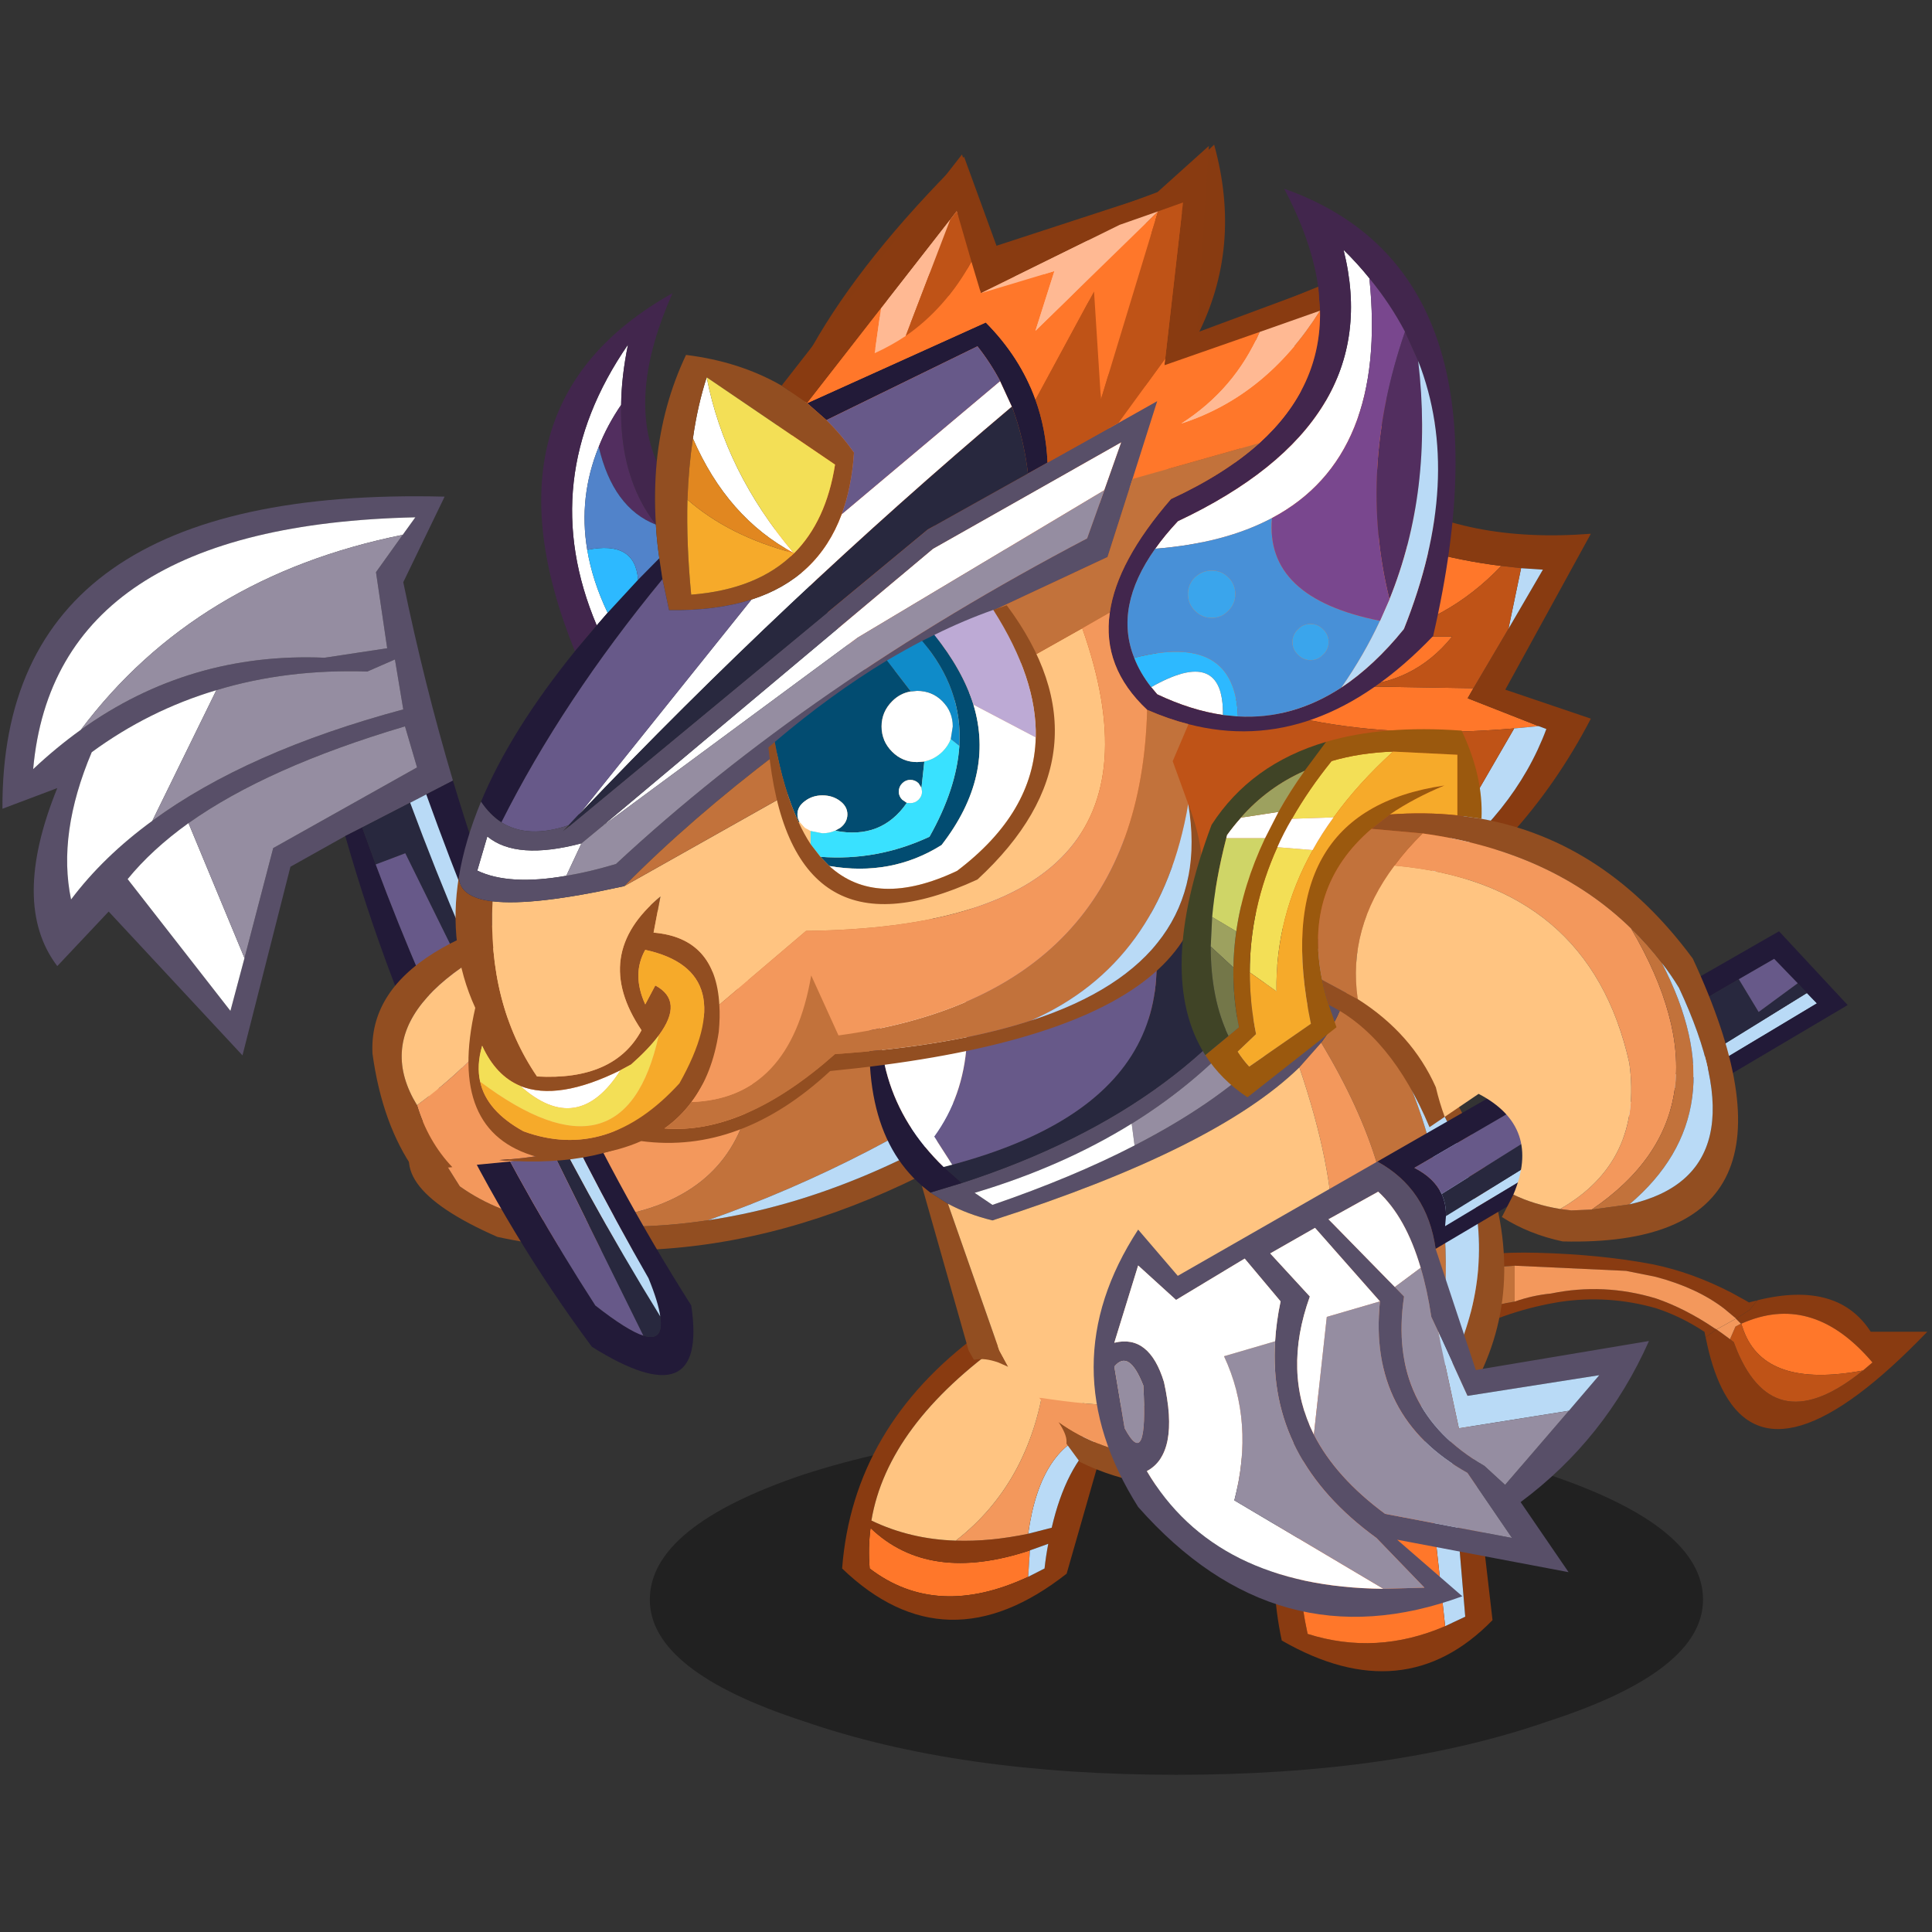<svg xmlns:ffdec="https://www.free-decompiler.com/flash" xmlns:xlink="http://www.w3.org/1999/xlink" ffdec:objectType="frame" height="90" width="90" xmlns="http://www.w3.org/2000/svg"><rect width="100%" height="100%" fill="#333333" stroke="none"/><use ffdec:characterId="32" height="135.1" transform="matrix(.562 0 0 .562 -2.05 6.74)" width="171.35" xlink:href="#a"/><defs><g id="a" transform="translate(3.65 -12)"><use ffdec:characterId="1" height="9.8" transform="matrix(1.573 0 0 2.963 53.86 118.082)" width="55.5" xlink:href="#b"/><use ffdec:characterId="3" height="49.85" transform="translate(69.8 110.55) scale(.476)" width="45.1" xlink:href="#c"/><use ffdec:characterId="5" height="73.85" transform="translate(33.9 68.5) scale(.476)" width="110.2" xlink:href="#d"/><use ffdec:characterId="7" height="153" transform="translate(.2 41.15) scale(.476)" width="120.35" xlink:href="#e"/><use ffdec:characterId="9" height="48.4" transform="translate(30.85 74) scale(.476)" width="63.85" xlink:href="#f"/><use ffdec:characterId="11" height="153.5" transform="translate(63.2 12) scale(.476)" width="144.25" xlink:href="#g"/><use ffdec:characterId="18" height="49.95" transform="translate(118.004 96.233) scale(.476)" width="87.7" xlink:href="#h"/><use ffdec:characterId="20" height="115.8" transform="translate(72.05 68.25) scale(.476)" width="110.6" xlink:href="#i"/><use ffdec:characterId="25" height="176.1" transform="translate(37.75 12.1) scale(.476)" width="174.15" xlink:href="#j"/><use ffdec:characterId="27" height="53.75" transform="translate(105.6 112.95) scale(.476)" width="38.05" xlink:href="#k"/><use ffdec:characterId="29" height="119.4" transform="translate(90.65 77.2) scale(.476)" width="131.3" xlink:href="#l"/><use ffdec:characterId="31" height="89.2" transform="translate(97.95 60.45) scale(.476)" width="96.9" xlink:href="#m"/></g><g id="n" fill-rule="evenodd"><path d="M32.4 42.35Q16.45 49.8 4.8 40.9q-.3-3.6.15-7.05 10.15 9.75 27.75 3.9l-.3 4.6" fill="#ff772a"/><path d="M32.7 37.75q-17.6 5.85-27.75-3.9-.45 3.45-.15 7.05 11.65 8.9 27.6 1.45 1.4-.7 2.85-1.45.25-2.25.65-4.3l-3.2 1.15M44.5 18.3l.6 2.55-6 20.95q-21 16.5-39.1-.9Q1.9 16.2 23.9 0l4.45 1.35Q7.9 15.85 5.1 32.55q6.75 3.25 14.7 3.5 5.95.2 12.6-1.2l4.1-1.05q2.45-10.6 8-15.5" fill="#893b11"/><path d="m32.4 42.35.3-4.6 3.2-1.15q-.4 2.05-.65 4.3-1.45.75-2.85 1.45m11.75-25.3.35 1.25q-5.55 4.9-8 15.5l-4.1 1.05q2.15-15.4 11.75-17.8" fill="#b9daf6"/><path d="M39 8.25q3.45 3.7 5.15 8.8-9.6 2.4-11.75 17.8-6.65 1.4-12.6 1.2 12.8-9.95 15.45-27.8H39" fill="#f3985c"/><path d="M28.35 1.35Q34.9 3.85 39 8.25h-3.75Q32.6 26.1 19.8 36.05q-7.95-.25-14.7-3.5 2.8-16.7 23.25-31.2" fill="#ffc481"/></g><g id="o" fill-rule="evenodd"><path d="M13.6 32.7 81.35 0l2.85 4.75Q69.8 11.55 56.85 17 32.8 27.2 13.6 32.7m94.55 12.15 2.05 3.45q-48 33.25-94.8 23.2-21.45-9.4-13.05-18.65l.05 1.3q.4 5.3-.05-1.35l.2-.1 6.3 10q6.8 4.8 15.25 6 13.8 2.05 27.95-.1 27.5-4.05 56.1-23.75" fill="#924e21"/><path d="M56.85 17Q69.8 11.55 84.2 4.75l21.55 36.05q-24.7 17.55-53.7 27.8-14.15 2.15-27.95.1 47.25.85 32.75-51.7" fill="#c2723b"/><path d="M13.6 32.7Q32.8 27.2 56.85 17q14.5 52.55-32.75 51.7-8.45-1.2-15.25-6l-6.3-10-.2-.35v-.05q.4-9.1 11.25-19.6M2.35 52.85v-.3.25q.45 6.65.05 1.35l-.05-1.3" fill="#f3985c"/><path d="m105.75 40.8 2.4 4.05q-28.6 19.7-56.1 23.75 29-10.25 53.7-27.8" fill="#b9daf6"/></g><g id="p" fill-rule="evenodd"><path d="m59.7 59.15-9.55 5.35-8.35 32.85L18.5 72.3l-8.95 9.5q-8.2-10.8 0-31L0 54.4Q-.3-1.9 77 .05l-7.2 14.9q3.65 17.7 8.65 34.55l-4.65 2.4-2.8 1.45-8.35 4.3-2.95 1.5m10-52.45 2.2-3.05Q9.15 5.05 5.35 47.5q4.05-3.8 8.3-6.85Q32.55 27.1 56.1 28.1L67 26.45 65.05 13.2l4.65-6.5M32.4 56.9q-6.4 4.6-10.6 9.75L39.7 89.6l2.45-9.2 5-19.15L72.2 47.2l-2.1-7.15q-23.95 7.1-37.7 16.85m4.85-23.15q-11.75 3.5-21.7 10.8-6 14.2-3.6 25.65 5.65-7.5 14.15-13.7 16.5-12.1 43.7-19.4l-1.45-8.7-4.8 2.1q-14.1-.45-26.3 3.25" fill="#584f68"/><path d="M13.65 40.65Q9.4 43.7 5.35 47.5 9.15 5.05 71.9 3.65L69.7 6.7q-36 7.25-56.05 33.95m28.5 39.75-2.45 9.2-17.9-22.95Q26 61.5 32.4 56.9l9.75 23.5M26.1 56.5q-8.5 6.2-14.15 13.7-2.4-11.45 3.6-25.65 9.95-7.3 21.7-10.8L26.1 56.5" fill="#fff"/><path d="M13.65 40.65Q33.7 13.95 69.7 6.7l-4.65 6.5L67 26.45 56.1 28.1q-23.55-1-42.45 12.55M32.4 56.9q13.75-9.75 37.7-16.85l2.1 7.15-25.05 14.05-5 19.15-9.75-23.5m-6.3-.4 11.15-22.75q12.2-3.7 26.3-3.25l4.8-2.1 1.45 8.7q-27.2 7.3-43.7 19.4" fill="#958da1"/><path d="M78.45 49.5q14.75 49.25 41.5 91.4 2.95 19.85-17.3 7.2Q74.1 109.65 59.7 59.15l2.95-1.5L65 64.1q15.55 41.7 38.25 76.8 5.55 4.35 8.35 5.25 3.6 1.15 2.95-3.35-.35-2.5-2.05-6.65-22.45-39-38.7-84.25l4.65-2.4" fill="#221a38"/><path d="m62.65 57.65 8.35-4.3q17.5 47.2 43.55 89.45.65 4.5-2.95 3.35l-41.45-84L65 64.1l-2.35-6.45" fill="#28283e"/><path d="m65 64.1 5.15-1.95 41.45 84q-2.8-.9-8.35-5.25Q80.55 105.8 65 64.1" fill="#675989"/><path d="m71 53.35 2.8-1.45q16.25 45.25 38.7 84.25 1.7 4.15 2.05 6.65Q88.5 100.55 71 53.35" fill="#b9daf6"/></g><g id="q" fill-rule="evenodd"><path d="M34.7 3.5 44.85 0Q53.9 5.35 59.6 11q-2.7 33.75-37.5 35.55l2.6.2-10.75 1.05Q9.7 43.3 7.8 37 25.05 24.45 34.7 3.5" fill="#f3985c"/><path d="M44.85 0 34.7 3.5Q-3.75 18.1 7.8 37q1.9 6.3 6.15 10.8l-6.55.6q-5.65-8-7.35-20.35Q-1.05 7 44.85 0M24.7 46.75l-2.6-.2Q56.9 44.75 59.6 11q2.4 2.35 4.25 4.8-4.9 32.45-38.9 30.95h-.25" fill="#924e21"/><path d="M34.7 3.5Q25.05 24.45 7.8 37-3.75 18.1 34.7 3.5" fill="#ffc481"/></g><g id="r" fill-rule="evenodd"><path d="m23.55 32.65-6.4 4.65L25 19.6q4.1-4.15 8.85-8.25l.35 1.85-10.65 19.45m42.3-18.7L46.1 34.3l3-12.2-9.7 1.75 2.85-2.95 23.6-6.95m20.05 20.1 6.75-2.15v7.5q-11.15 9.05-21.5 9.55 8.35-4.1 14.75-14.9" fill="#ffb993"/><path d="m25 19.6-7.85 17.7 6.4-4.65 12.45-9 .55 3.2 2.85-3 9.7-1.75-3 12.2 19.75-20.35 2.3-.7q-3.4 19.65-11 33v-19.4L15.35 87.6 2.1 67.4Q2.9 42.3 25 19.6m98.8 75.05-1 1.75 12.35 4.85-4.25.4q-39.65 3.4-62.7-12.4L84.6 49.5 41.65 71.05l28.5-33.15-.15 1.2 15.9-5.05q-6.4 10.8-14.75 14.9 10.35-.5 21.5-9.55v2.95l17.9 7.75-8.35 15.85q12.55 5.7 26.45 7.4-9.5 9.95-22.3 12.3h13.75q-6.85 8.5-17.9 8.65l21.6.35" fill="#ff772a"/><path d="m34.2 13.2-.35-1.85Q29.1 15.45 25 19.6 2.9 42.3 2.1 67.4L0 64.25Q-.2 37.1 35.1 2.1l5.65 15.5L70 8.05 78.65 0q4.95 17.85-3 33.4l23.25-9.55-2.35 15.25 20.85 8.95-9.25 12.55q14.35 8.85 36.1 7.15l-14.9 27.15 14.9 5.05q-24 46.15-85.6 53.55l-2.05-3.1q38.65-7.85 59.3-22.85 15.1-11 20.6-25.8l-1.35-.5-12.35-4.85 1-1.75 6.1-10.35 6-10.3-3.8-.25-3.45-.4q-13.9-1.7-26.45-7.4l8.35-15.85-17.9-7.75V31.9l-6.75 2.15L70 39.1l.15-1.2 3.4-26.25-5.4 1.6-2.3.7-23.6 6.95-2.85 2.95-2.85 3-.55-3.2-1.8-10.45" fill="#883b11"/><path d="m132.1 73.75 3.8.25-6 10.3 2.2-10.55m3.05 27.5 1.35.5q-5.5 14.8-20.6 25.8l15-25.9 4.25-.4" fill="#b9daf6"/><path d="M23.55 32.65 34.2 13.2 36 23.65l-12.45 9m-8.2 54.95 41.8-60.75v19.4q7.6-13.35 11-33l5.4-1.6-3.4 26.25-28.5 33.15L84.6 49.5 68.2 89.25q23.05 15.8 62.7 12.4l-15 25.9q-20.65 15-59.3 22.85L15.35 87.6M132.1 73.75l-2.2 10.55-6.1 10.35-21.6-.35q11.05-.15 17.9-8.65h-13.75q12.8-2.35 22.3-12.3l3.45.4" fill="#bf5317"/></g><g id="s" fill-rule="evenodd"><path d="M1.95 7.65.9 6.85Q.4 5.45 5 3.15l1.25-.55q4.7-1.7 14.4-1.45 11.1.3 20.05 2 6.9 1.4 13.75 4.95l2.45 1.35.6.35.55-.15.9-.2-1.35 1.65-2.35 1.55v-.05l-2.1-1.75q-4.7-3.6-11.85-5.5L36.1 4.3l-19.4-.9-3.75.25q-2.55.05-4.9.75-3.3 1-6.1 3.25m49.9 6.85-.65.45-1.25.95-.2-1-.1-.05Q45.6 12.2 41.3 10.8q-8.25-2.35-16.7-1.1-8.7 1.4-16.55 5.4l-.85.4L5.6 14q.9-1 2.45-1.8 3.1-1.65 8.65-2.55 3.15-1.1 6.3-1.4 9.2-1.9 18.3.85 5.1 1.75 10.2 5.2l.35.2" fill="#893b11" transform="translate(-.85 -1.1)"/><path d="m55.25 12.65-.15.05-3.25 1.8-.35-.2q-5.1-3.45-10.2-5.2-9.1-2.75-18.3-.85-3.15.3-6.3 1.4V3.4l19.4.9 5.2 1.05q7.15 1.9 11.85 5.5l2.1 1.75v.05" fill="#f3985c" transform="translate(-.85 -1.1)"/><path d="M5.6 14 1.95 7.65q2.8-2.25 6.1-3.25 2.35-.7 4.9-.75l3.75-.25v6.25q-5.55.9-8.65 2.55Q6.5 13 5.6 14" fill="#c2723b" transform="translate(-.85 -1.1)"/><path d="m77.35 21.65 1.65-1.4q-10.1-11.9-22-7.1l-.85.35h-.05l-.3-.3-.55-.55 2.35-1.55 1.35-1.65.1-.05Q72.95 6 78.7 14.9h9.85Q62.4 42.1 53.25 25.65q-1.9-3.4-3.05-8.6V17l-.25-1.1 1.25-.95.65-.45.5.35.7.5 1.15.85.65.5.6 1.55q6.65 15.75 21.9 3.4" fill="#893b11" transform="translate(-.85 -1.1)"/><path d="m56.15 13.5.85-.35q11.9-4.8 22 7.1l-1.65 1.4q-17.05 3.2-20.8-7l-.4-1.15" fill="#ff772a" transform="translate(-.85 -1.1)"/><path d="M77.35 21.65Q62.1 34 55.45 18.25l-.6-1.55-.65-.5.95-2.2.95-.5h.05l.4 1.15q3.75 10.2 20.8 7" fill="#bf5317" transform="translate(-.85 -1.1)"/><path d="m54.2 16.2-1.15-.85-.7-.5-.5-.35 3.25-1.8.15-.05.55.55.3.3-.95.5-.95 2.2" fill="#f3985c" transform="translate(-.85 -1.1)"/></g><g id="t" fill-rule="evenodd"><path d="m83.2 28.75.45-3.8-.15-2.4q43.8 49.4 16.75 83-40.4 17.1-63.6 5.65l-.1-.15-2.2-3v-.45q0-1.25-1.4-3.35 13.85 9.95 39.4 5.2 11.05-2.05 24.3-6.9Q119 69.4 88.95 34.9l-5.75-6.15M10.65 64.3l3.05 1.95 8.95 25.55 1.55 2.85-1.7-.75q-2.4-.85-4.1-.5h-.2l-.9-1.6-8.15-28.7 1.5 1.2" fill="#924e21"/><path d="M78.7 38.2q3.45-4.65 4.5-9.45l5.75 6.15q18 31.95 7.7 67.65-13.25 4.85-24.3 6.9Q105.9 83.3 78.7 38.2" fill="#c2723b"/><path d="m83.65 24.95-.45 3.8q-1.05 4.8-4.5 9.45l-3.8 4.3Q60.3 56.7 21.45 69.15q-4.3-1.05-7.75-2.9l-3.05-1.95 5.45-1.65q41.35-13.4 58.1-43.05l2 1.15Q65.05 40.3 45.7 52.3q-12.1 7.5-27.35 12.05l3.1 2.1q14-4.8 24.75-10.35 27.55-14.15 34.35-32.9l3.1 1.75" fill="#584f68"/><path d="M80.55 23.2q-6.8 18.75-34.35 32.9l-.5-3.8q19.35-12 30.5-31.55l4.35 2.45" fill="#958da1"/><path d="m74.9 42.5 3.8-4.3q27.2 45.1-6.35 71.25-25.55 4.75-39.4-5.2L32 102.9l-2.45-2.9Q98.1 110.75 74.9 42.5" fill="#f3985c"/><path d="M74.2 19.6Q57.45 49.25 16.1 62.65l-3.15-2.8 1.5-.4q49.3-13.2 30.3-56.5L74.2 19.6" fill="#28283e"/><path d="m16.1 62.65-5.45 1.65-1.5-1.2Q-3.25 52.35 1.2 26.2l1.6-1.1q-4.2 20.85 10.15 34.75l3.15 2.8" fill="#221a38"/><path d="M13.7 17.65 39.5 0l5.25 2.95q19 43.3-30.3 56.5l-3.15-4.9q10.15-13.95 2.4-36.9" fill="#675989"/><path d="M46.2 56.1q-10.75 5.55-24.75 10.35l-3.1-2.1Q33.6 59.8 45.7 52.3l.5 3.8m-31.75 3.35-1.5.4Q-1.4 45.95 2.8 25.1l10.9-7.45q7.75 22.95-2.4 36.9l3.15 4.9" fill="#fff"/><path d="M13.7 66.25q3.45 1.85 7.75 2.9Q60.3 56.7 74.9 42.5q23.2 68.25-45.35 57.5l-.2-.2q-.6-1.35-1.85-2.65-1.45-1.55-3.3-2.5l-1.55-2.85-8.95-25.55" fill="#ffc481"/><path d="M88.95 34.9q30.05 34.5 7.7 67.65 10.3-35.7-7.7-67.65" fill="#b9daf6"/></g><g id="u" fill-rule="evenodd"><path d="M24.6 83.5q-10.75-25.4 5.45-48.9-1.15 5.6-1.2 10.5-2.45 3.6-3.9 7.3-3.55 8.75-2 17.95.9 5.4 3.55 10.95l-1.9 2.2m70.25-42.55 2.05 4.45q-39.45 33.3-75.25 70.9L51.55 79q11.55-3.7 15.7-14.85l27.6-23.2m-53.5 10q.8-5.7 2.4-10.65 3.2 16.45 15.15 30.6-11.55-6.15-17.55-19.95M19.3 127.1q-9.95 1.75-15.5-.9l1.75-5.95q5.05 4.2 16.4 1.2l-2.65 5.65m6.1-8.5 57.75-48.45 32.8-18.55-2.95 8.35-43 25.7-44.6 32.95m3.35 42.35q-7.45 11.7-17.45 2.75 6.55 2.65 17.45-2.75m93.1-90.8q1.65-2.35 3.95-4.8 36.4-17.15 28.85-47.25 2.45 2.4 4.5 4.95 3.2 31.05-16.95 41.75-8.25 4.4-20.35 5.35m11.8 28.95q-5.55-.8-11.45-3.6l-1.05-1.25q12.65-7.2 12.5 4.85" fill="#fff"/><path d="M28.85 45.1q.05-4.9 1.2-10.5-16.2 23.5-5.45 48.9L20.8 88q-17.45-43.05 17-62.35-7.85 17.6-2.75 29.35-.5 5.3-.15 10.95-6.35-8.2-6.05-20.85m121.7-16.4-.3-4.05q-1.1-8.05-5.95-17.2 40.65 14.4 25.95 77.9-20.25 21.15-42.6 15.35-3.55-.9-7.2-2.5-7.9-7.4-6.5-16.95 1.25-8.9 10.65-19.75 9.4-4.35 15.4-9.75 10.8-9.8 10.55-23.05m8.6-5.65q-2.05-2.55-4.5-4.95 7.55 30.1-28.85 47.25-2.3 2.45-3.95 4.8-7.2 10.15-3.65 19 1 2.6 2.95 5.1l1.05 1.25q5.9 2.8 11.45 3.6l2.6.25q9.5.55 18.05-5.05 5.65-3.75 10.85-10.15 10.5-26.25 2.5-46.7l-2.3-5.1q-2.55-4.85-6.2-9.3" fill="#42264d"/><path d="M24.95 52.4q1.45-3.7 3.9-7.3-.3 12.65 6.05 20.85-7.45-2.9-9.95-13.55m140.4-20.05 2.3 5.1q2.65 22.6-5 41.5-5.6-22.5 2.7-46.6" fill="#522e5f"/><path d="m24.6 83.5 1.9-2.2 5.3-5.75 3.7-3.75.55 3.65Q18.65 96.6 8 117.8q-2-1.3-3.55-3.6Q9.6 101.85 20.8 88l3.8-4.5m40-35.75-3.35-2.95 31.1-14.05q6 6.05 8.65 13.45 1.85 5.15 2.1 10.95l-3.4 1.9q-.75-6.25-2.8-11.65l-2.05-4.45q-1.7-3.2-3.95-6.05L64.6 47.75" fill="#221a38"/><path d="M26.5 81.3q-2.65-5.55-3.55-10.95 8.35-1.7 8.85 5.2l-5.3 5.75m109.75 18.05-2.6-.25q.15-12.05-12.5-4.85-1.95-2.5-2.95-5.1 17.55-4.5 18.05 10.2" fill="#2db9ff"/><path d="M22.95 70.35q-1.55-9.2 2-17.95 2.5 10.65 9.95 13.55.15 2.85.6 5.85l-3.7 3.75q-.5-6.9-8.85-5.2" fill="#5183ca"/><path d="m61.25 44.8-4.45-3.05L88.2 1.5l5.95 17 28.1-10.45L131.2 0l-2.1 32.5 21.15-7.85.3 4.05-10.5 3.7-16.6 5.8.15-1.15 3.1-27.2-4.35 1.55-6.7 2.35-24.15 11.9-1.65-5.5-2.55-8.8-1.15 1.5L74.1 28.3 61.25 44.8" fill="#893b11"/><path d="M34.9 65.95q-.35-5.65.15-10.95 1-9.95 5.1-18.6 9.35 1.15 16.65 5.35l4.45 3.05 3.35 2.95q2.6 2.55 4.8 5.65-.4 6.05-2.15 10.75Q63.1 75.3 51.55 79q-6.15 1.95-14.35 1.85l-1.15-5.4-.55-3.65q-.45-3-.6-5.85m8.85-25.65q-1.6 4.95-2.4 10.65-.75 5-.95 10.65-.2 7.75.65 16.55 11.55-.9 17.9-7.2 5.6-5.6 7.15-15.45L43.75 40.3m-37.3 91.25q-.85 17.9 7.75 30.5 13.45.75 18.2-8.05-8.9-13.2 3.3-23.3l-1.2 6.3q10.8.9 11.45 12.55.15 2.15-.1 4.75-1.1 7.35-4.75 12.2-1.95 2.65-4.7 4.6 13.85 1.1 29.7-12.95 20.45-1.4 34.15-5.85 32-10.4 27.35-37.7 15.2 38.95-62.35 46.5-15.6 14.5-32.9 12.2-7.2 3.2-18.15 2.75-15.7-4.3-10.75-25.95Q-1.4 139.5.6 127.25q.05 3.6 5.85 4.3M35.4 154.9q-1.7 2.3-4.8 5.05l-1.85 1q-10.9 5.4-17.45 2.75-4.25-1.75-6.65-7-1 3.4-.35 6.25 1.1 5.1 7.55 8.65 14.65 5.35 27.15-8.35Q50 143.7 33.05 140q-2.4 4.25 0 9.5l1.75-3.3q5.05 2.7.6 8.7" fill="#924e21"/><path d="M61.25 44.8 74.1 28.3 73 36.1q2.85-1.3 5.4-3 6.95-4.8 11.45-12.95l1.65 5.5 12.8-3.85-3.3 10.4 21.35-20.8-9.95 32.75-1.2-18.8L101 44.2q-2.65-7.4-8.65-13.45L61.25 44.8m62.35-7.75-.15 1.15 16.6-5.8q-4.35 10-13.65 15.95 14.85-4.8 24.15-19.65.25 13.25-10.55 23.05L117.9 58l4.3-13.55-6.75 3.8 8.15-11.2" fill="#ff772a"/><path d="m74.1 28.3 12.05-15.45L78.4 33.1q-2.55 1.7-5.4 3l1.1-7.8m17.4-2.65 24.15-11.9 6.7-2.35L101 32.2l3.3-10.4-12.8 3.85m48.55 6.75 10.5-3.7q-9.3 14.85-24.15 19.65 9.3-5.95 13.65-15.95" fill="#ffb993"/><path d="M64.6 47.75 90.9 34.9q2.25 2.85 3.95 6.05l-27.6 23.2Q69 59.45 69.4 53.4q-2.2-3.1-4.8-5.65m-28.55 27.7 1.15 5.4q8.2.1 14.35-1.85l-29.9 37.3-.2.15-1.75 1.85q-7.05 2.4-11.7-.5 10.65-21.2 28.05-42.35" fill="#675989"/><path d="M58.95 70.95q-6.35 6.3-17.9 7.2-.85-8.8-.65-16.55 7.25 6.35 18.5 9.3l.05.05m-54.65 92q25.15 18.85 31.1-8.05 4.45-6-.6-8.7l-1.75 3.3q-2.4-5.25 0-9.5Q50 143.7 39 163.25q-12.5 13.7-27.15 8.35-6.45-3.55-7.55-8.65" fill="#f6aa2a"/><path d="M43.75 40.3 66.1 55.5q-1.55 9.85-7.15 15.45l-.05-.05Q46.95 56.75 43.75 40.3m-15 120.65 1.85-1q3.1-2.75 4.8-5.05-5.95 26.9-31.1 8.05-.65-2.85.35-6.25 2.4 5.25 6.65 7 10 8.95 17.45-2.75" fill="#f3df56"/><path d="M40.4 61.6q.2-5.65.95-10.65 6 13.8 17.55 19.95-11.25-2.95-18.5-9.3" fill="#e18720"/><path d="M45.95 149.55Q45.3 137.9 34.5 137l1.2-6.3q-12.2 10.1-3.3 23.3-4.75 8.8-18.2 8.05-8.6-12.6-7.75-30.5 7.15.85 22.95-2.65L109.15 84q18.35 51.9-48.1 52.7l-15.1 12.85" fill="#ffc481"/><path d="m99.7 57.05 3.4-1.9 12.35-6.9 6.75-3.8L117.9 58l-4.35 13.6L91.2 82.05Q52.5 105.5 29.4 128.9q-15.8 3.5-22.95 2.65-5.8-.7-5.85-4.3 1.05-6.3 3.85-13.05Q6 116.5 8 117.8q4.65 2.9 11.7.5l-1 1.05 1.15-.9 62.4-51.65 17.45-9.75m-77.75 64.4q-11.35 3-16.4-1.2L3.8 126.2q5.55 2.65 15.5.9 3.95-.65 8.65-2.05Q61.7 93.7 110 68.35l3-8.4 2.95-8.35-32.8 18.55L25.4 118.6l-3.45 2.85" fill="#584f68"/><path d="M96.9 45.4q2.05 5.4 2.8 11.65L82.25 66.8l-62.4 51.65-.15-.15 1.75-1.85.2-.15q35.8-37.6 75.25-70.9" fill="#28283e"/><path d="m19.3 127.1 2.65-5.65 3.45-2.85L70 85.65l43-25.7-3 8.4q-48.3 25.35-82.05 56.7-4.7 1.4-8.65 2.05" fill="#958da1"/><path d="M100.25 152.3q-13.7 4.45-34.15 5.85-15.85 14.05-29.7 12.95 2.75-1.95 4.7-4.6 17.2-.6 20.85-22.05l4.75 10.45q52.45-7.1 53.75-56.7 3.65 1.6 7.2 2.5l-2.75 6.45 2.7 7.45q-4.75 27.75-27.35 37.7m8.9-68.3L29.4 128.9q23.1-23.4 61.8-46.85l22.35-10.45L117.9 58l22.1-6.25q-6 5.4-15.4 9.75-9.4 10.85-10.65 19.75l-4.8 2.75" fill="#c2723b"/><path d="M41.1 166.5q3.65-4.85 4.75-12.2.25-2.6.1-4.75l15.1-12.85q66.45-.8 48.1-52.7l4.8-2.75q-1.4 9.55 6.5 16.95-1.3 49.6-53.75 56.7l-4.75-10.45Q58.3 165.9 41.1 166.5" fill="#f3985c"/><path d="m86.15 12.85 1.15-1.5 2.55 8.8Q85.35 28.3 78.4 33.1l7.75-20.25m36.2-1.45 4.35-1.55-3.1 27.2-8.15 11.2-12.35 6.9q-.25-5.8-2.1-10.95l10.2-18.85 1.2 18.8 9.95-32.75" fill="#bf5317"/><path d="M154.3 94.3q-8.55 5.6-18.05 5.05-.5-14.7-18.05-10.2-3.55-8.85 3.65-19 12.1-.95 20.35-5.35-1.3 13.9 18.8 17.9-2.8 6-6.7 11.6m-3.2-10.1q-.9-.95-2.2-.95-1.3 0-2.2.95-.95.9-.95 2.2 0 1.3.95 2.2.9.95 2.2.95 1.3 0 2.2-.95.95-.9.95-2.2 0-1.3-.95-2.2m-16.5-3.25q1.2-1.2 1.2-2.9t-1.2-2.9q-1.2-1.2-2.9-1.2t-2.95 1.2q-1.2 1.2-1.2 2.9t1.2 2.9q1.25 1.25 2.95 1.25 1.7 0 2.9-1.25" fill="#4890d7"/><path d="M134.6 80.95q-1.2 1.25-2.9 1.25t-2.95-1.25q-1.2-1.2-1.2-2.9t1.2-2.9q1.25-1.2 2.95-1.2 1.7 0 2.9 1.2t1.2 2.9q0 1.7-1.2 2.9m16.5 3.25q.95.9.95 2.2 0 1.3-.95 2.2-.9.95-2.2.95-1.3 0-2.2-.95-.95-.9-.95-2.2 0-1.3.95-2.2.9-.95 2.2-.95 1.3 0 2.2.95" fill="#3aa5ec"/><path d="M127.6 114.6q4.65 27.3-27.35 37.7 22.6-9.95 27.35-37.7m40.05-77.15q8 20.45-2.5 46.7-5.2 6.4-10.85 10.15 3.9-5.6 6.7-11.6l1.65-3.75q7.65-18.9 5-41.5" fill="#b9daf6"/><path d="M159.15 23.05q3.65 4.45 6.2 9.3-8.3 24.1-2.7 46.6L161 82.7q-20.1-4-18.8-17.9 20.15-10.7 16.95-41.75" fill="#79478e"/><path d="m66.1 119.25.9-.5q1.25-.95 1.25-2.35 0-1.35-1.25-2.3-1.3-1-3.1-1-1.75 0-3.05 1-1.3.95-1.3 2.3 0 .7.35 1.3l-.15.05q-2.65-5.65-4.15-13.95 9.85-8.35 19.55-14.2L79.3 95q-1.85.3-3.25 1.7-1.85 1.85-1.85 4.4 0 2.55 1.85 4.4 1.8 1.8 4.35 1.8l1.25-.1-.5 4.6-.5-.8q-.6-.6-1.45-.6-.8 0-1.4.6-.6.6-.6 1.45 0 .8.6 1.4l.8.55q-4.45 6.45-12.5 4.85m-2.55 4.55q9.9.75 19-3.5 4.7-8.35 5.2-15.8.6-10-6.5-18.3l2.15-1.05q4.9 6.1 6.8 12.15 3.75 12.45-5.55 24.45-8.75 5.5-19.55 3.65l-1.55-1.6" fill="#024c71"/><path d="M59.9 117.7q-.35-.6-.35-1.3 0-1.35 1.3-2.3 1.3-1 3.05-1 1.8 0 3.1 1 1.25.95 1.25 2.3 0 1.4-1.25 2.35l-.9.5q-1 .45-2.2.45l-2.05-.4-1-.55-.95-1.05m18.7-3.3-.8-.55q-.6-.6-.6-1.4 0-.85.6-1.45t1.4-.6q.85 0 1.45.6l.5.8.1.65q0 .8-.6 1.4-.6.6-1.45.6l-.6-.05m3.05-7.2-1.25.1q-2.55 0-4.35-1.8-1.85-1.85-1.85-4.4 0-2.55 1.85-4.4 1.4-1.4 3.25-1.7l1.1-.1q2.6 0 4.4 1.8 1.8 1.85 1.8 4.4l-.35 2.2q-.45 1.2-1.45 2.2-1.4 1.35-3.15 1.7m19.4-4.2q-.3 13.1-13.7 23.25-14.05 6.65-22.25-.85 10.8 1.85 19.55-3.65 9.3-12 5.55-24.45l10.85 5.7" fill="#fff"/><path d="M66.1 119.25q8.05 1.6 12.5-4.85l.6.05q.85 0 1.45-.6t.6-1.4l-.1-.65.5-4.6q1.75-.35 3.15-1.7 1-1 1.45-2.2l1.5 1.2q-.5 7.45-5.2 15.8-9.1 4.25-19 3.5l-1.7-2.2v-2.3l2.05.4q1.2 0 2.2-.45" fill="#39e1ff"/><path d="M55.6 103.8q1.5 8.3 4.15 13.95.95 2.1 2.1 3.85l1.7 2.2 1.55 1.6q8.2 7.5 22.25.85 13.4-10.15 13.7-23.25.25-10.2-7.4-22.2L96 80q19 25.5-5.1 47.75-32.75 15.1-36.4-23l1.1-.95" fill="#924e21"/><path d="m79.3 95-4.15-5.4q3.05-1.8 6.1-3.4 7.1 8.3 6.5 18.3l-1.5-1.2.35-2.2q0-2.55-1.8-4.4-1.8-1.8-4.4-1.8l-1.1.1" fill="#0f8bc9"/><path d="M93.65 80.8q7.65 12 7.4 22.2L90.2 97.3q-1.9-6.05-6.8-12.15 5.15-2.55 10.25-4.35" fill="#bdaad5"/></g><g id="v" fill-rule="evenodd"><path d="m29.8 45.9 3.5-1.65L29.6.4l3.4.85 5.05 43.6q-15.4 15.8-36.7 3.55-4.2-19.5 4.8-42.35l1-.65Q1.9 29.1 5.85 47.25q12 3.8 23.95-1.35" fill="#893b11"/><path d="m24.8 0 4.8.4 3.7 43.85-3.5 1.65-5-45.9" fill="#b9daf6"/><path d="m24.8 0 5 45.9q-11.95 5.15-23.95 1.35Q1.9 29.1 7.15 5.4 16.2 0 24.8 0" fill="#ff772a"/></g><g id="w" fill-rule="evenodd"><path d="M31.6 71.4q.2-3.4.95-6.95L26.3 57l-11.95 7.2-6.6-6L3.6 71.65q6.1-1.5 8.65 6.85Q15 90.95 9.25 94q11.9 20.2 41.2 20.5l7.15-.2-8.35-8.65Q30.3 91.9 31.6 71.4m27.95-16.1 7 21.1 30.15-5.05q-7.6 17.1-22.35 28.05l8.35 12.2-29.85-5.65 11.35 9.85q-32.25 11.85-56.45-15.55-15.5-24.55 0-48.3l6.9 8.05L49.4 40.1q8.7 4.75 10.15 15.2m-9.7 9.15-11.3-12.8-7.8 4.45 6.9 7.5q-4.75 13.2.7 24.05 3.8 7.45 12.4 13.8l22.1 4.2L65.1 94.3q-17.3-9.65-15.25-29.85m7.1-5.85q-2.6-8.85-7.4-13.25l-8.65 4.8 11.55 11.8 1.6 1.65q-2.95 19.75 14 29.5l3.6 3.3 11.1-12.9 5.3-6.2-22.95 3.6-5.15-11.3-1.15-2.45q-.7-4.7-1.85-8.55M3.6 75.8l1.8 10.75q4.1 7.6 3.25-7.45-2.5-6.4-5.05-3.3" fill="#584f68"/><path d="M50.45 114.5q-29.3-.3-41.2-20.5 5.75-3.05 3-15.5-2.55-8.35-8.65-6.85L7.75 58.2l6.6 6L26.3 57l6.25 7.45Q31.8 68 31.6 71.4L22.7 74q5.35 11.45 1.8 25.1l25.95 15.4m-12.1-26.85q-5.45-10.85-.7-24.05l-6.9-7.5 7.8-4.45 11.3 12.8-9.25 2.7-2.25 20.5m14.1-25.7L40.9 50.15l8.65-4.8q4.8 4.4 7.4 13.25l-4.5 3.35" fill="#fff"/><path d="m124.2 10.75 1.75 1.8-64.75 38.8.15-1.75 62.85-38.85M59.95 69.6l5.15 11.3 22.95-3.6-5.3 6.2-19.15 3.05-3.65-16.95" fill="#b9daf6"/><path d="M49.4 40.1 119.35 0l11.95 12.85Q95.4 34.1 59.55 55.3 58.1 44.85 49.4 40.1m11.95 9.5-.15 1.75 64.75-38.8-1.75-1.8-1.6-1.7-4.1-4.25-6.15 3.55L77.7 28.5 55.85 41.2q3.45 1.75 4.75 4.55.8 1.7.75 3.85" fill="#221a38"/><path d="M124.2 10.75 61.35 49.6q.05-2.15-.75-3.85L80.3 33.4l-2.6-4.9 34.65-20.15 3.45 5.7 6.8-5 1.6 1.7" fill="#28283e"/><path d="M60.6 45.75q-1.3-2.8-4.75-4.55L77.7 28.5l2.6 4.9-19.7 12.35m51.75-37.4 6.15-3.55 4.1 4.25-6.8 5-3.45-5.7" fill="#675989"/><path d="M31.6 71.4q-1.3 20.5 17.65 34.25l8.35 8.65-7.15.2L24.5 99.1q3.55-13.65-1.8-25.1l8.9-2.6m6.75 16.25 2.25-20.5 9.25-2.7Q47.8 84.65 65.1 94.3l7.75 11.35-22.1-4.2q-8.6-6.35-12.4-13.8m18.6-29.05q1.15 3.85 1.85 8.55l1.15 2.45 3.65 16.95 19.15-3.05-11.1 12.9-3.6-3.3q-16.95-9.75-14-29.5l-1.6-1.65 4.5-3.35M3.6 75.8q2.55-3.1 5.05 3.3.85 15.05-3.25 7.45L3.6 75.8" fill="#958da1"/></g><g id="x" fill-rule="evenodd"><path d="M11.85 42.35q0-11.15 4.8-21.8l6.15.5q-6.5 11.65-6.3 24.6l-4.65-3.3M19.2 15.6q2.9-5.1 6.9-10.05Q31 4.1 36.8 3.9q-6.1 5.55-10.35 11.45l-7.25.25" fill="#f3df56"/><path d="M48 15V4.45L36.8 3.9q-5.8.2-10.7 1.65-4 4.95-6.9 10.05-1.45 2.45-2.55 4.95-4.8 10.65-4.8 21.8 0 5.3 1.1 10.75l-3.2 3.05q.9 1.4 2 2.6L22.5 51.3q-7.7-37 23.25-41.5-5.4 2.25-9.5 5.05l-3.2 2.5q-11.9 10.2-8.6 26.3.4 2.15 1.15 4.35l1.35 3.9-15.5 12.2q-4.6-3.05-7.35-7.35l4.05-3.35 1.8-1.5Q8.9 46.7 9 41.5q.05-3.15.5-6.3 1.15-8.05 5-16.2l2.35-4.6q2-3.6 4.55-7.15l3.75-5.05q10-2.95 23.6-1.95 3.8 8.05 3.45 15.35L48 15" fill="#9b590e"/><path d="m36.8 3.9 11.2.55V15q-5.65-.6-11.75-.15 4.1-2.8 9.5-5.05Q14.8 14.3 22.5 51.3l-10.75 7.45q-1.1-1.2-2-2.6l3.2-3.05q-1.1-5.45-1.1-10.75l4.65 3.3q-.2-12.95 6.3-24.6 1.6-2.9 3.65-5.7Q30.7 9.45 36.8 3.9" fill="#f6aa2a"/><path d="M16.85 14.4 14.5 19H7.75l.1-.55Q9 16.85 10.3 15.4l6.55-1m-.2 6.15q1.1-2.5 2.55-4.95l7.25-.25q-2.05 2.8-3.65 5.7l-6.15-.5" fill="#fff"/><path d="M25.15 2.2 21.4 7.25q-6.45 2.85-11.1 8.15-1.3 1.45-2.45 3.05l-.1.55q-1.9 7.4-2.45 13.7l-.25 5.15q0 9.1 3.1 15.55L4.1 56.75Q-4.65 43 5.2 16.65 12.05 6.05 25.15 2.2" fill="#404426"/><path d="M21.4 7.25q-2.55 3.55-4.55 7.15l-6.55 1q4.65-5.3 11.1-8.15M9.5 35.2q-.45 3.15-.5 6.3l-3.95-3.65.25-5.15 4.2 2.5" fill="#9da15f"/><path d="M14.5 19q-3.85 8.15-5 16.2l-4.2-2.5q.55-6.3 2.45-13.7h6.75" fill="#cfd567"/><path d="M9 41.5q-.1 5.2.95 10.4l-1.8 1.5q-3.1-6.45-3.1-15.55L9 41.5" fill="#747749"/><path d="m48 15 4.2.6Q73.95 19.55 89 39.95 112.4 90.3 66.35 89.2q-5.9-1.25-10.6-4.25l2-3.9q3.65 1.75 8.15 2.5l1.95.25 3.55-.15 6.55-.9q23.75-5.4 8.65-37.7-1.4-2.3-3-4.35-2.5-3.25-5.35-6-13.8-13.45-36.3-16.55l-8.9-.8 3.2-2.5q6.1-.45 11.75.15M25.6 48q-.75-2.2-1.15-4.35l6.2 3.35q9.45 6 13.6 15.35.65 2.75 1.55 5.15l-2.65 1.8Q36.45 53.35 25.6 48" fill="#924e21"/><path d="M41.95 18.15q22.5 3.1 36.3 16.55 18.6 31.65-6.85 48.95l-3.55.15-1.95-.25q14.4-8.25 12.05-25.4-7-31.35-40.9-34.4 2.1-2.85 4.9-5.6" fill="#f3985c"/><path d="M24.45 43.65q-3.3-16.1 8.6-26.3l8.9.8q-2.8 2.75-4.9 5.6-8.2 10.9-6.4 23.25l-6.2-3.35m53.8-8.95q2.85 2.75 5.35 6Q97 66.6 77.95 82.75l-6.55.9q25.45-17.3 6.85-48.95" fill="#c2723b"/><path d="M65.9 83.55q-4.5-.75-8.15-2.5 5-11.8-6.05-17.55l-5.9 4q-.9-2.4-1.55-5.15Q40.1 53 30.65 47q-1.8-12.35 6.4-23.25 33.9 3.05 40.9 34.4Q80.3 75.3 65.9 83.55" fill="#ffc481"/><path d="M83.6 40.7q1.6 2.05 3 4.35 15.1 32.3-8.65 37.7Q97 66.6 83.6 40.7" fill="#b9daf6"/></g><use ffdec:characterId="2" height="49.85" width="45.1" xlink:href="#n" id="c"/><use ffdec:characterId="4" height="73.85" width="110.2" xlink:href="#o" id="d"/><use ffdec:characterId="6" height="153" width="120.35" xlink:href="#p" id="e"/><use ffdec:characterId="8" height="48.4" width="63.85" xlink:href="#q" id="f"/><use ffdec:characterId="10" height="153.5" width="144.25" xlink:href="#r" id="g"/><use ffdec:characterId="12" height="30.75" transform="translate(0 15.95)" width="87.7" xlink:href="#s" id="h"/><use ffdec:characterId="19" height="115.8" width="110.6" xlink:href="#t" id="i"/><use ffdec:characterId="21" height="176.1" width="174.15" xlink:href="#u" id="j"/><use ffdec:characterId="26" height="53.75" width="38.05" xlink:href="#v" id="k"/><use ffdec:characterId="28" height="119.4" width="131.3" xlink:href="#w" id="l"/><use ffdec:characterId="30" height="89.2" width="96.9" xlink:href="#x" id="m"/><path d="M27.75 0q0 2-8.15 3.4Q11.5 4.9 0 4.9q-11.5 0-19.65-1.5-8.1-1.4-8.1-3.4 0-2.05 8.1-3.5Q-11.5-4.9 0-4.9q11.5 0 19.6 1.4 8.15 1.45 8.15 3.5" fill-opacity=".349" fill-rule="evenodd" transform="translate(27.75 4.9)" id="b"/></defs></svg>